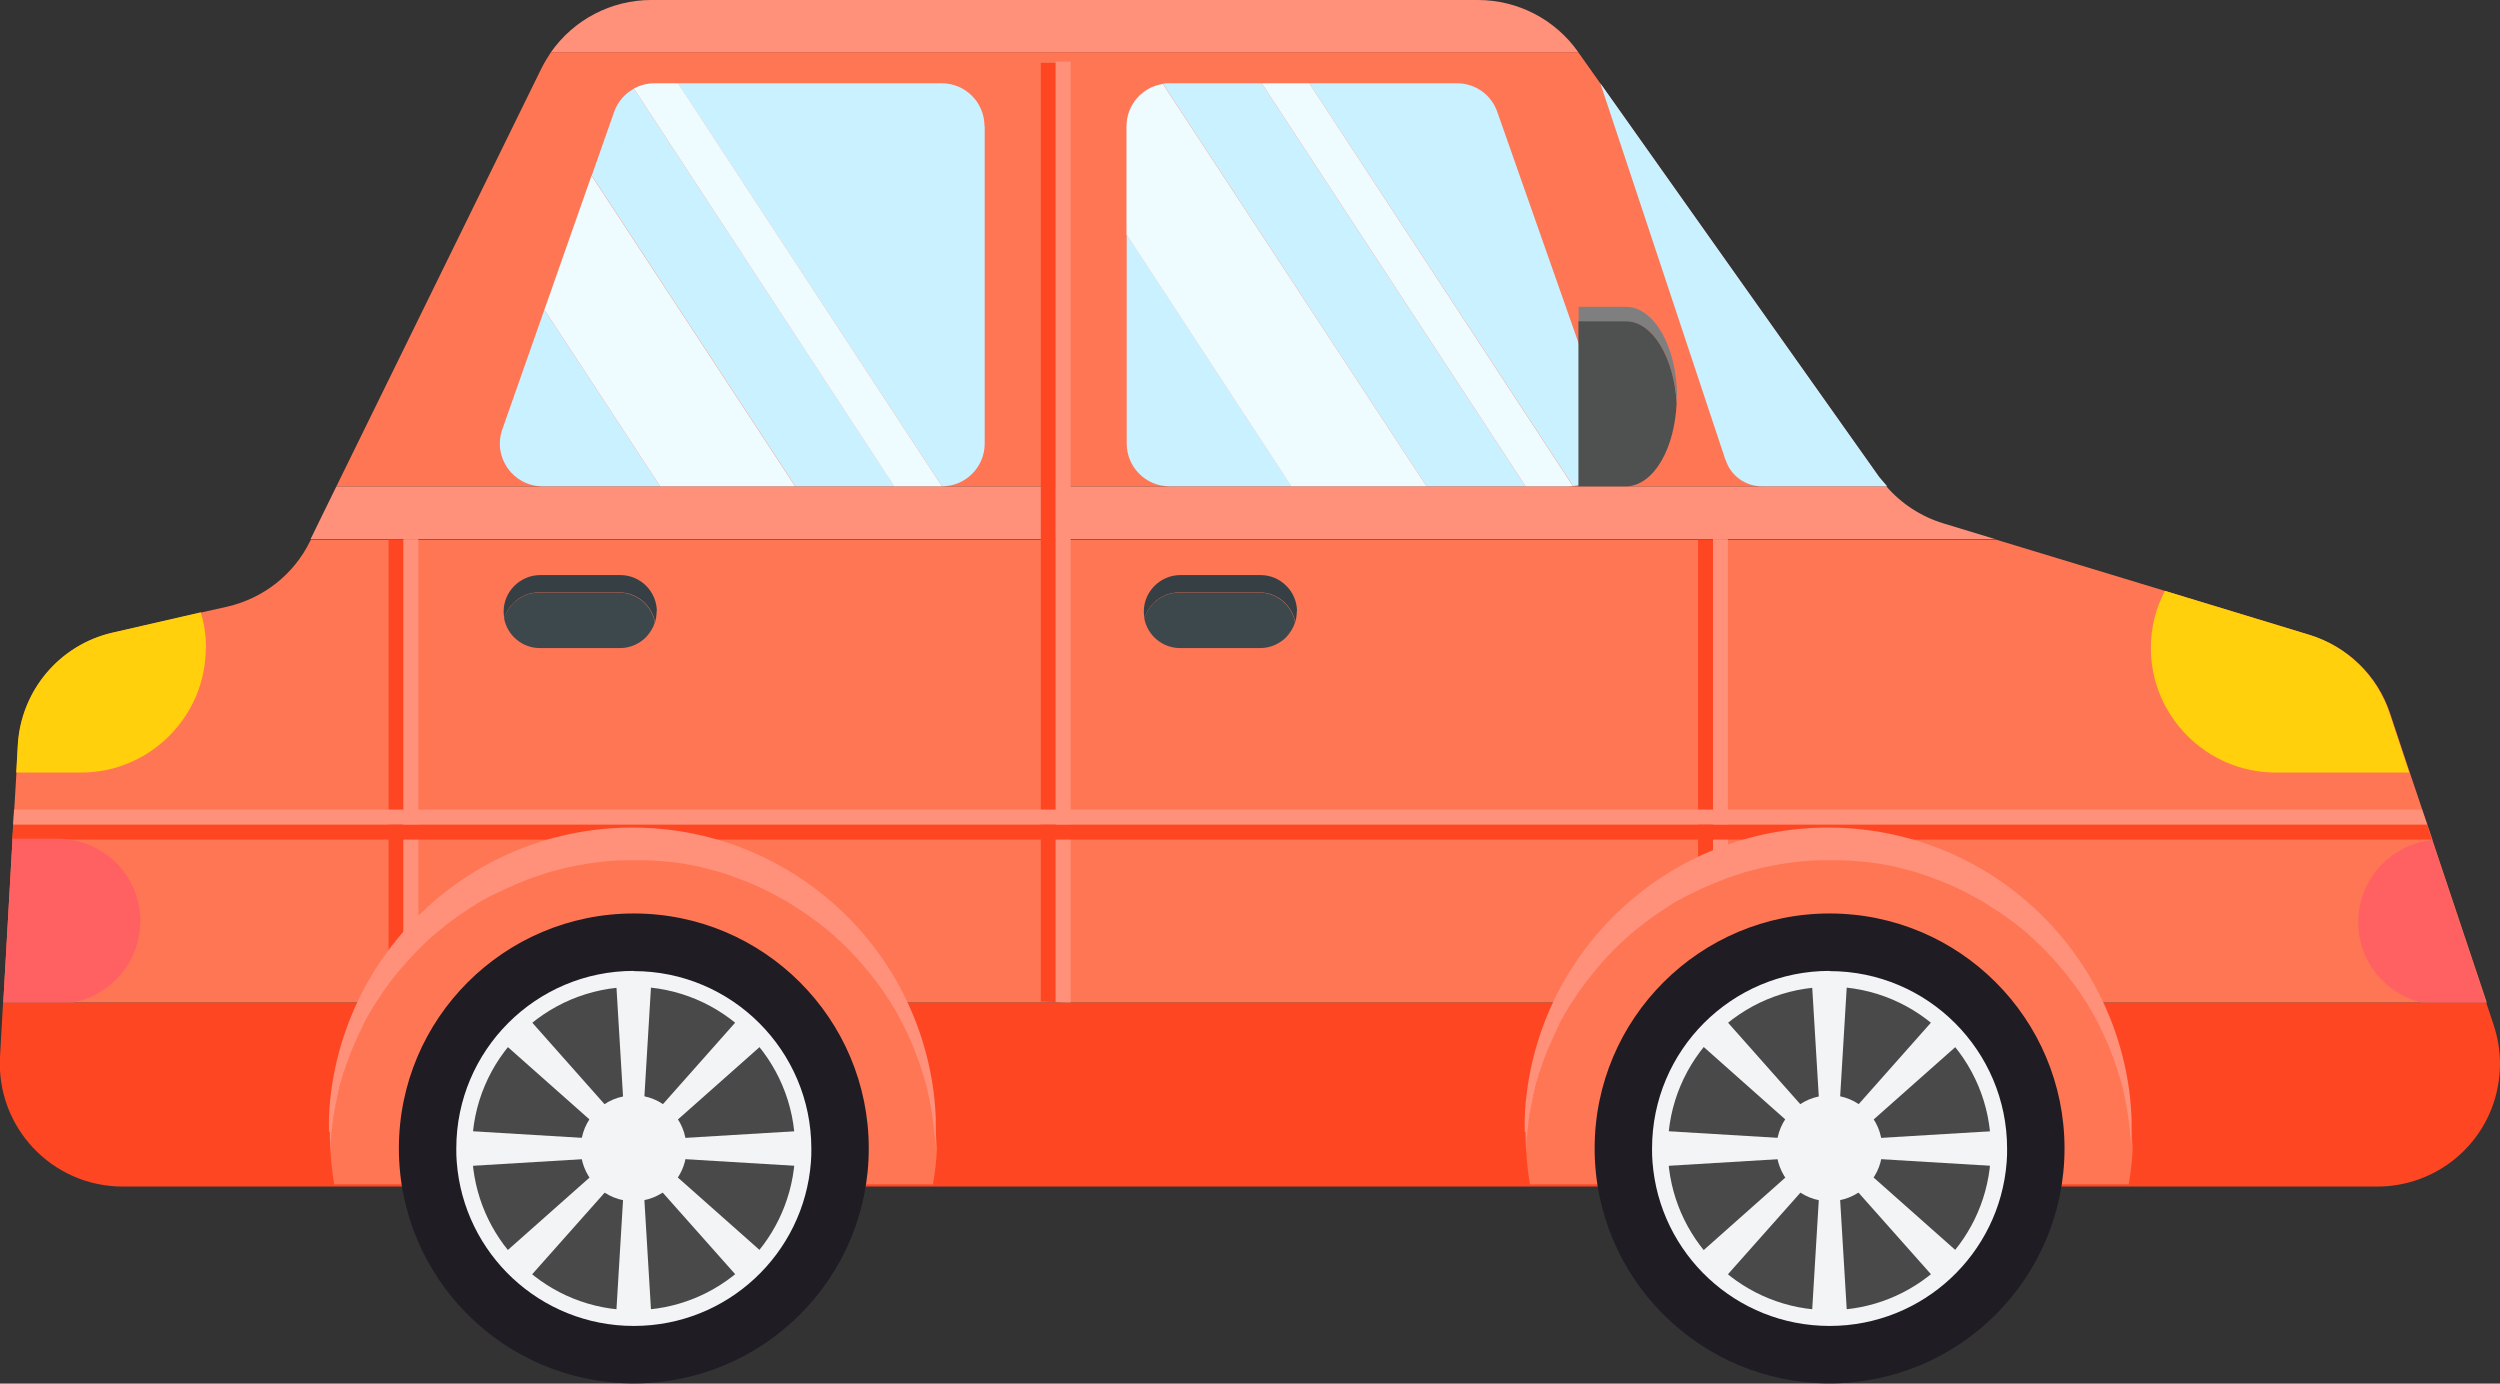 <?xml version="1.0" encoding="UTF-8"?>
<svg id="Layer_2" data-name="Layer 2" xmlns="http://www.w3.org/2000/svg" viewBox="0 0 114.07 63.13">
  <rect x="0" y="0" width="114.07" height="63.13" fill="#333333" stroke="none"/>
  <defs>
    <style>
      .cls-1 {
        fill: #caf1ff;
      }

      .cls-2 {
        fill: #f3f4f6;
      }

      .cls-3 {
        fill: #ffd00b;
      }

      .cls-4 {
        fill: #ff7654;
      }

      .cls-5 {
        fill: none;
        stroke: #ff7654;
        stroke-miterlimit: 10;
        stroke-width: 2.5px;
      }

      .cls-6 {
        fill: #3d484c;
      }

      .cls-7 {
        fill: #1f1c23;
      }

      .cls-8 {
        fill: #494949;
      }

      .cls-9 {
        fill: #ff4622;
      }

      .cls-10 {
        fill: #353f44;
      }

      .cls-11 {
        fill: #eefbff;
      }

      .cls-12 {
        fill: #ff917b;
      }

      .cls-13 {
        fill: #7f7f7f;
      }

      .cls-14 {
        fill: #ff6162;
      }

      .cls-15 {
        fill: #4f5150;
      }
    </style>
  </defs>
  <g id="_图层_1" data-name="图层 1">
    <g id="_图层_4" data-name="图层 4">
      <g>
        <path class="cls-9" d="m114.07,48.54c0,.37-.04.74-.11,1.1-.52,2.62-2.82,4.5-5.49,4.5H5.6C2.38,54.14-.17,51.44,0,48.23l.14-2.49h113.3l.34,1.03c.19.57.29,1.17.29,1.77Z"/>
        <path class="cls-12" d="m72.02,2.38H25.14c1.04-1.48,2.74-2.38,4.58-2.38h37.71c1.82,0,3.52.88,4.57,2.36v.02Z"/>
        <path class="cls-12" d="m91.05,24.6H14.17l1.18-2.41h70.72c.69.8,1.59,1.38,2.6,1.69l2.37.72Z"/>
        <path class="cls-4" d="m86.08,22.19H15.35L24.7,3.13c.13-.26.28-.51.44-.75h46.87l13.72,19.38c.11.15.22.29.34.43Z"/>
        <path class="cls-4" d="m113.44,45.74H.15l.42-7.43v-.04s.04-.64.04-.64l.04-.68.1-1.69.07-1.25c.14-2.49,1.91-4.59,4.34-5.14l4.01-.92,1.2-.27c1.65-.38,3.04-1.47,3.78-2.99l.04-.07h76.88l7.74,2.35,6.57,2c1.74.53,3.11,1.86,3.68,3.59l.9,2.71.57,1.69.23.68.23.68v.02s2.48,7.41,2.48,7.41Z"/>
        <path class="cls-1" d="m51.41,10.7l7.52,11.49h-5.57c-1.08,0-1.95-.88-1.95-1.95v-9.54Z"/>
        <path class="cls-1" d="m57.57,3.8l12.04,18.39h-4.52L53.06,3.82c.1-.02.19-.02.29-.02h4.21Z"/>
        <path class="cls-1" d="m71.78,22.18h0L59.74,3.8h6.74c.83,0,1.57.52,1.84,1.31l5.09,14.48c.42,1.2-.4,2.46-1.64,2.59Z"/>
        <path class="cls-1" d="m24.84,14.13l5.28,8.06h-5.36c-1.35,0-2.29-1.33-1.84-2.6l1.92-5.46Z"/>
        <path class="cls-1" d="m28.92,4.04l11.89,18.15h-4.52l-9.29-14.18,1.02-2.9c.16-.46.49-.84.9-1.06Z"/>
        <path class="cls-1" d="m44.93,5.76v14.48c0,1.08-.88,1.95-1.95,1.95L30.93,3.8h12.04c1.08,0,1.95.88,1.95,1.95Z"/>
        <path class="cls-1" d="m78.73,20.99l-5.71-17.19,12.72,17.96.37.43h-5.71c-.76,0-1.43-.48-1.66-1.2Z"/>
        <path class="cls-9" d="m48.17,2.87v42.85c-.23,0-.46-.02-.68-.02V2.87h.68Z"/>
        <path class="cls-12" d="m48.85,2.81v42.93c-.23,0-.45-.01-.68-.02V2.81h.68Z"/>
        <g>
          <path class="cls-9" d="m78.16,24.63v21.08c-.23,0-.46,0-.68-.01v-21.07h.68Z"/>
          <path class="cls-12" d="m78.84,24.6v21.12c-.23,0-.45,0-.68-.01v-21.11h.68Z"/>
        </g>
        <g>
          <path class="cls-9" d="m18.41,24.63v21.08c-.23,0-.46,0-.68-.01v-21.07h.68Z"/>
          <path class="cls-12" d="m19.09,24.6v21.12c-.23,0-.45,0-.68-.01v-21.11h.68Z"/>
        </g>
        <polygon class="cls-9" points="110.96 38.31 .56 38.31 .6 37.62 110.74 37.62 110.96 38.31"/>
        <polygon class="cls-12" points="110.74 37.62 .6 37.62 .64 36.94 110.51 36.94 110.74 37.62"/>
        <g>
          <path class="cls-13" d="m76.51,18.09c0,.11,0,.23,0,.34-.1-2.1-1.1-3.76-2.31-3.76h-2.17v-.67h2.17c1.27,0,2.32,1.84,2.32,4.1Z"/>
          <path class="cls-15" d="m76.5,18.43c-.05.99-.29,1.89-.67,2.56-.42.74-1,1.2-1.64,1.2h-2.17v-7.53h2.17c1.21,0,2.21,1.66,2.31,3.76Z"/>
        </g>
        <polygon class="cls-11" points="36.28 22.19 30.12 22.19 24.84 14.13 26.99 8.01 36.28 22.19"/>
        <path class="cls-11" d="m42.97,22.19h-2.17L28.92,4.04c.28-.15.6-.24.94-.24h1.08l12.04,18.39Z"/>
        <path class="cls-11" d="m65.09,22.19h-6.17l-7.52-11.49v-4.94c0-.98.72-1.79,1.66-1.93l12.03,18.36Z"/>
        <path class="cls-11" d="m71.78,22.18c-.07,0-.14.01-.21.01h-1.96L57.57,3.8h2.17l12.03,18.38Z"/>
        <line class="cls-5" x1="71.78" y1="22.18" x2="71.78" y2="22.18"/>
        <g>
          <path class="cls-10" d="m59.17,27.9c0,.17-.03.34-.07.49-.14-.77-.82-1.36-1.63-1.36h-3.67c-.46,0-.87.19-1.17.49-.19.19-.33.42-.41.68-.02-.1-.03-.2-.03-.3,0-.46.19-.87.49-1.17.3-.3.72-.49,1.17-.49h3.67c.91,0,1.66.75,1.66,1.66Z"/>
          <path class="cls-6" d="m59.09,28.4h0c-.08.26-.23.49-.41.68-.3.3-.72.49-1.17.49h-3.67c-.81,0-1.49-.59-1.63-1.36h0c.08-.26.23-.49.41-.68.3-.3.72-.49,1.17-.49h3.67c.81,0,1.49.59,1.63,1.36Z"/>
        </g>
        <g>
          <path class="cls-10" d="m29.96,27.9c0,.17-.03.34-.07.49-.14-.77-.82-1.36-1.63-1.36h-3.67c-.46,0-.87.19-1.17.49-.19.19-.33.42-.41.68-.02-.1-.03-.2-.03-.3,0-.46.19-.87.49-1.17.3-.3.72-.49,1.17-.49h3.67c.91,0,1.66.75,1.66,1.66Z"/>
          <path class="cls-6" d="m29.88,28.4h0c-.08.26-.23.49-.41.68-.3.3-.72.49-1.17.49h-3.67c-.81,0-1.49-.59-1.63-1.36h0c.08-.26.23-.49.41-.68.3-.3.72-.49,1.17-.49h3.67c.81,0,1.49.59,1.63,1.36Z"/>
        </g>
        <path class="cls-3" d="m109.94,35.25h-6.11c-3.13,0-5.69-2.56-5.69-5.68,0-.94.23-1.83.64-2.61l6.57,2c1.74.53,3.11,1.86,3.68,3.59l.9,2.71Z"/>
        <path class="cls-3" d="m9.39,29.57c0,1.56-.64,2.98-1.67,4.01-1.03,1.03-2.45,1.67-4.01,1.67H.74l.07-1.25c.14-2.49,1.91-4.59,4.34-5.14l4.01-.92c.16.52.24,1.06.24,1.63Z"/>
        <path class="cls-14" d="m113.44,45.74h-2.98c-1.64-.41-2.86-1.9-2.86-3.66,0-1.04.42-1.98,1.11-2.67.59-.59,1.38-.99,2.26-1.08l2.47,7.41Z"/>
        <path class="cls-14" d="m6.4,42.03h0c0,1.84-1.32,3.37-3.06,3.71H.15l.42-7.43v-.04h2.07c2.08,0,3.77,1.7,3.77,3.77Z"/>
        <g>
          <path class="cls-4" d="m69.63,52.41c.03.55.09,1.1.18,1.63h27.32c.09-.54.16-1.08.18-1.64-.37-7.33-6.43-13.16-13.84-13.16-7.43,0-13.49,5.83-13.85,13.17Z"/>
          <path class="cls-12" d="m69.61,51.66c0,.25,0,.5.02.75.02-.45.07-.89.13-1.32,0-.03,0-.06.01-.09.01-.08.03-.16.04-.24.04-.22.08-.44.13-.65,0-.04.02-.07.02-.11.02-.08.03-.15.05-.22.01-.06.03-.11.04-.17.02-.08.04-.17.07-.25.02-.07.04-.14.06-.21.01-.05.03-.09.04-.14.01-.04.02-.08.04-.11.02-.06.04-.12.06-.18.01-.04.03-.08.04-.12.02-.06.04-.11.06-.17.03-.09.06-.18.1-.27.03-.08.06-.17.1-.25.08-.2.17-.4.26-.6.03-.06.05-.12.08-.17.02-.05.05-.1.07-.15,0-.02.02-.04.03-.06.04-.08.08-.15.11-.23,0-.02.02-.04.03-.06.03-.07.07-.13.11-.2.02-.04.04-.07.06-.11.2-.36.42-.71.65-1.05.06-.09.12-.18.19-.26.05-.08.11-.15.17-.23.02-.03.05-.06.07-.09.04-.05.07-.09.11-.14.03-.04.06-.07.09-.11.04-.06.09-.11.14-.17.01-.01.02-.03.03-.04.06-.07.12-.14.18-.21,0,0,.01-.02.02-.03.05-.06.1-.12.15-.17.35-.39.73-.77,1.13-1.12.05-.05.11-.1.17-.14.03-.02.05-.05.08-.07.05-.05.11-.09.16-.13.02-.02.04-.03.06-.05.05-.04.1-.08.15-.12.04-.03.08-.06.12-.09.05-.04.1-.08.16-.12.08-.06.15-.11.23-.17.14-.1.29-.2.44-.3.09-.06.19-.12.28-.18.07-.04.13-.08.2-.13.02-.01.05-.03.07-.04.06-.04.13-.08.2-.11.01,0,.03-.02.04-.02.07-.04.14-.08.21-.12.03-.02.05-.03.08-.04.07-.04.13-.07.2-.1,0,0,.02-.01.03-.01.07-.04.14-.07.21-.1.03-.02.07-.03.1-.05.06-.03.13-.06.19-.09.35-.16.72-.31,1.08-.45.07-.03.14-.05.21-.07.04-.01.07-.03.11-.04.06-.02.13-.04.19-.06.03,0,.06-.02.08-.03.06-.02.12-.04.18-.06.05-.01.1-.03.15-.04.05-.02.1-.03.16-.04.03,0,.06-.02.1-.03.08-.02.15-.04.23-.06.1-.02.19-.05.29-.07.29-.07.59-.12.89-.17.07-.01.14-.02.21-.03.05,0,.09-.01.14-.02.05,0,.09-.01.14-.02.06,0,.11-.01.17-.02.06,0,.12-.01.18-.02.07,0,.14-.01.2-.02.02,0,.04,0,.06,0,.09,0,.18-.01.27-.02.03,0,.06,0,.08,0,.11,0,.21,0,.32-.01.12,0,.23,0,.35,0s.23,0,.35,0c.11,0,.22,0,.32.01.03,0,.05,0,.08,0,.09,0,.18,0,.27.02.02,0,.03,0,.05,0,.08,0,.15.01.23.02.05,0,.1,0,.15.01.07,0,.13.01.2.02.04,0,.08,0,.12.01.05,0,.11.01.16.02.06,0,.12.01.17.02.41.06.81.14,1.2.24.05.01.1.02.15.04.08.02.15.04.23.06,0,0,0,0,0,0,.1.03.2.05.29.08.02,0,.04,0,.05.02.09.03.18.06.28.09,0,0,0,0,0,0,.1.03.19.06.28.1.02,0,.03,0,.05.02.07.03.15.05.22.08.42.15.82.33,1.21.52.08.04.15.07.22.11.01,0,.02.01.03.02.06.03.12.06.17.09.05.03.11.06.16.09.03.01.05.03.08.04.05.03.1.05.15.08.06.03.12.07.17.1.01,0,.03.02.04.03.08.04.15.09.22.14.07.04.14.09.21.13.06.04.11.07.17.11.19.13.39.26.57.4.05.04.1.08.15.11.04.03.08.06.13.1.07.06.14.12.22.17.04.03.08.07.12.1.04.04.09.07.13.11.04.03.07.06.11.1.03.03.07.06.1.09.05.04.09.08.14.13.29.26.56.54.82.82.04.04.08.08.11.13.04.04.08.09.12.13.02.02.04.05.06.07.05.06.1.12.15.18.02.02.03.04.05.06.04.05.08.1.12.14.04.05.09.11.13.17.05.06.09.12.14.18.04.05.08.11.12.16.03.04.06.08.09.12.11.16.23.32.33.49.06.09.12.18.17.27s.11.18.17.28c.05.08.1.17.14.25.04.07.08.15.12.22.04.08.08.15.12.23.04.08.08.16.12.25.04.08.08.15.11.23.03.06.05.12.08.18.08.17.15.34.21.51.06.15.12.3.17.44.03.08.05.15.08.23,0,.02.01.04.02.06.03.09.06.18.08.26.03.09.06.19.09.28.03.09.05.19.08.28.03.09.05.19.07.28,0,.01,0,.02,0,.04.02.08.04.17.06.26,0,0,0,0,0,0,.03.12.05.23.07.35.01.07.03.14.04.21,0,.02,0,.05.01.07.02.09.03.18.04.27,0,.02,0,.05.01.07,0,.03,0,.06.01.09.01.08.02.15.03.23.04.32.07.65.08.98.01-.24.02-.49.02-.73,0-.15,0-.3,0-.45,0-.04,0-.08,0-.12-.01-.33-.04-.66-.07-.98-.19-1.69-.68-3.29-1.42-4.74-.15-.3-.31-.59-.48-.87-2.43-4.02-6.84-6.7-11.87-6.7-7.13,0-13.01,5.38-13.78,12.31-.04.32-.06.65-.07.98,0,.04,0,.08,0,.12,0,.15,0,.3,0,.45Z"/>
          <g>
            <circle class="cls-7" cx="83.48" cy="52.4" r="10.72"/>
            <path class="cls-2" d="m83.48,44.3c-4.47,0-8.1,3.63-8.1,8.1,0,.21,0,.41.02.62h0c.32,4.19,3.81,7.48,8.08,7.48s7.76-3.29,8.08-7.47h0c.02-.21.02-.42.02-.62,0-4.47-3.63-8.1-8.1-8.1Z"/>
            <path class="cls-8" d="m83.48,45.03c-4.07,0-7.38,3.3-7.38,7.38,0,.19,0,.38.02.56h0c.29,3.81,3.47,6.81,7.35,6.81s7.06-3,7.35-6.81h0c.01-.19.02-.38.02-.57,0-4.07-3.3-7.38-7.38-7.38Z"/>
            <path class="cls-2" d="m83.48,49.98c-1.34,0-2.42,1.08-2.42,2.42,0,.06,0,.12,0,.18h0c.1,1.25,1.14,2.23,2.41,2.23s2.32-.98,2.41-2.23h0c0-.06,0-.12,0-.19,0-1.34-1.08-2.42-2.42-2.42Z"/>
            <polygon class="cls-2" points="83.82 52.4 83.13 52.4 82.67 44.76 84.28 44.76 83.82 52.4"/>
            <polygon class="cls-2" points="83.72 52.16 83.23 52.65 77.51 47.57 78.64 46.43 83.72 52.16"/>
            <polygon class="cls-2" points="83.48 52.06 83.48 52.75 75.84 53.21 75.84 51.6 83.48 52.06"/>
            <polygon class="cls-2" points="83.23 52.16 83.72 52.65 78.64 58.37 77.51 57.24 83.23 52.16"/>
            <polygon class="cls-2" points="83.13 52.4 83.82 52.4 84.28 60.04 82.67 60.04 83.13 52.4"/>
            <polygon class="cls-2" points="83.23 52.65 83.72 52.16 89.45 57.24 88.31 58.37 83.23 52.65"/>
            <polygon class="cls-2" points="83.48 52.75 83.48 52.06 91.12 51.6 91.12 53.21 83.48 52.75"/>
            <polygon class="cls-2" points="83.72 52.65 83.23 52.16 88.31 46.43 89.45 47.57 83.72 52.65"/>
          </g>
        </g>
        <g>
          <path class="cls-4" d="m15.07,52.41c.03.55.09,1.1.18,1.63h27.32c.09-.54.16-1.08.18-1.64-.37-7.33-6.43-13.16-13.84-13.16-7.43,0-13.49,5.83-13.85,13.17Z"/>
          <path class="cls-12" d="m15.05,51.66c0,.25,0,.5.02.75.02-.45.07-.89.13-1.32,0-.03,0-.06.01-.09.01-.08.03-.16.04-.24.04-.22.08-.44.13-.65,0-.04.02-.07.02-.11.02-.08.03-.15.05-.22.01-.06.03-.11.04-.17.02-.08.04-.17.07-.25.02-.07.04-.14.06-.21.01-.05.03-.09.04-.14.01-.04.02-.08.04-.11.02-.06.04-.12.06-.18.01-.04.03-.08.04-.12.02-.06.04-.11.06-.17.03-.09.06-.18.1-.27.03-.08.06-.17.1-.25.08-.2.17-.4.26-.6.03-.06.05-.12.08-.17.02-.05.05-.1.07-.15,0-.02.02-.04.03-.06.04-.08.08-.15.11-.23,0-.02.02-.04.03-.06.03-.07.07-.13.11-.2.02-.04.04-.07.06-.11.2-.36.42-.71.65-1.05.06-.09.12-.18.19-.26.05-.08.11-.15.17-.23.02-.03.05-.06.07-.09.04-.05.07-.09.11-.14.03-.04.06-.07.09-.11.04-.06.09-.11.14-.17.01-.01.02-.03.03-.04.06-.07.12-.14.18-.21,0,0,.01-.02.02-.03.05-.06.1-.12.15-.17.35-.39.73-.77,1.13-1.12.05-.05.11-.1.17-.14.03-.02.05-.05.08-.07.05-.05.11-.09.16-.13.02-.02.04-.03.06-.05.05-.04.1-.08.15-.12.04-.03.08-.06.12-.09.05-.04.1-.08.16-.12.08-.06.15-.11.23-.17.14-.1.29-.2.44-.3.09-.06.19-.12.28-.18.07-.04.13-.08.2-.13.02-.01.05-.03.07-.04.06-.04.13-.08.2-.11.01,0,.03-.02.04-.02.07-.04.14-.08.21-.12.03-.02.05-.03.08-.04.07-.04.13-.07.2-.1,0,0,.02-.01.03-.01.07-.04.14-.07.21-.1.03-.02.07-.03.1-.05.06-.03.13-.06.19-.09.35-.16.72-.31,1.08-.45.07-.03.14-.05.21-.07.04-.01.07-.03.11-.04.06-.02.13-.04.19-.06.03,0,.06-.02.08-.03.06-.02.12-.04.18-.06.05-.01.1-.03.15-.04.05-.02.1-.03.16-.04.03,0,.06-.02.1-.03.08-.02.15-.04.23-.06.1-.02.19-.05.29-.07.29-.07.59-.12.89-.17.07-.01.14-.02.21-.03.05,0,.09-.01.14-.02.05,0,.09-.01.14-.02.06,0,.11-.01.17-.02.06,0,.12-.01.18-.02.07,0,.14-.01.2-.02.02,0,.04,0,.06,0,.09,0,.18-.01.27-.02.03,0,.06,0,.08,0,.11,0,.21,0,.32-.01.12,0,.23,0,.35,0s.23,0,.35,0c.11,0,.22,0,.32.01.03,0,.05,0,.08,0,.09,0,.18,0,.27.02.02,0,.03,0,.05,0,.08,0,.15.01.23.02.05,0,.1,0,.15.01.07,0,.13.01.2.02.04,0,.08,0,.12.01.05,0,.11.01.16.02.06,0,.12.01.17.02.41.06.81.14,1.2.24.05.01.1.02.15.04.08.02.15.04.23.06,0,0,0,0,0,0,.1.03.2.05.29.08.02,0,.04,0,.05.02.09.03.18.06.28.09,0,0,0,0,0,0,.1.03.19.06.28.1.02,0,.03,0,.05.02.07.03.15.05.22.08.42.15.82.33,1.21.52.08.04.15.07.22.11.01,0,.02.01.03.02.06.03.12.06.17.09.05.03.11.06.16.09.03.01.05.03.08.04.05.03.1.05.15.08.06.03.12.07.17.1.01,0,.03.02.04.03.08.04.15.09.22.14.07.04.14.09.21.13.06.04.11.07.17.11.19.13.39.26.57.4.05.04.1.08.15.11.04.03.08.06.13.1.07.06.14.12.22.17.04.03.08.07.12.1.04.04.09.07.13.11.04.03.07.06.11.1.03.03.07.06.1.09.05.04.09.08.14.13.29.26.56.54.82.82.04.04.08.08.11.13.04.04.08.09.12.13.02.02.04.05.06.07.05.06.1.12.15.18.02.02.03.04.05.06.04.05.08.1.12.14.04.05.09.11.13.17.05.06.09.12.14.18.04.05.08.11.12.16.03.04.06.08.09.12.11.16.23.32.33.49.06.09.12.18.17.27s.11.18.17.28c.05.08.1.17.14.25.04.07.08.15.12.22.04.08.08.15.12.23.04.08.08.16.12.25.04.08.08.15.11.23.03.06.05.12.08.18.08.17.15.34.21.51.06.15.12.3.17.44.03.08.05.15.08.23,0,.02.01.04.02.06.03.09.06.18.08.26.03.09.06.19.09.28.03.09.05.19.08.28.03.09.05.19.07.28,0,.01,0,.02,0,.04.02.08.04.17.06.26,0,0,0,0,0,0,.03.12.05.23.07.35.01.07.03.14.04.21,0,.02,0,.05.01.07.02.09.03.18.04.27,0,.02,0,.05.01.07,0,.03,0,.06.01.09.01.08.02.15.03.23.04.32.07.65.08.98.01-.24.02-.49.02-.73,0-.15,0-.3,0-.45,0-.04,0-.08,0-.12-.01-.33-.04-.66-.07-.98-.19-1.69-.68-3.29-1.42-4.74-.15-.3-.31-.59-.48-.87-2.43-4.02-6.84-6.7-11.87-6.7-7.13,0-13.01,5.38-13.78,12.31-.04.32-.06.65-.07.98,0,.04,0,.08,0,.12,0,.15,0,.3,0,.45Z"/>
          <g>
            <circle class="cls-7" cx="28.92" cy="52.4" r="10.72"/>
            <path class="cls-2" d="m28.92,44.3c-4.47,0-8.1,3.63-8.1,8.1,0,.21,0,.41.02.62h0c.32,4.19,3.81,7.48,8.08,7.48s7.76-3.29,8.08-7.47h0c.02-.21.02-.42.02-.62,0-4.47-3.63-8.1-8.1-8.1Z"/>
            <path class="cls-8" d="m28.92,45.03c-4.07,0-7.38,3.3-7.38,7.38,0,.19,0,.38.02.56h0c.29,3.81,3.47,6.81,7.35,6.81s7.06-3,7.35-6.81h0c.01-.19.02-.38.02-.57,0-4.07-3.3-7.38-7.38-7.38Z"/>
            <path class="cls-2" d="m28.92,49.98c-1.34,0-2.42,1.08-2.42,2.42,0,.06,0,.12,0,.18h0c.1,1.25,1.14,2.23,2.41,2.23s2.32-.98,2.41-2.23h0c0-.06,0-.12,0-.19,0-1.34-1.08-2.42-2.42-2.42Z"/>
            <polygon class="cls-2" points="29.26 52.4 28.57 52.4 28.11 44.76 29.72 44.76 29.26 52.4"/>
            <polygon class="cls-2" points="29.16 52.16 28.67 52.65 22.94 47.57 24.08 46.43 29.16 52.16"/>
            <polygon class="cls-2" points="28.92 52.06 28.92 52.75 21.27 53.21 21.27 51.6 28.92 52.06"/>
            <polygon class="cls-2" points="28.67 52.16 29.16 52.65 24.08 58.37 22.94 57.24 28.67 52.16"/>
            <polygon class="cls-2" points="28.57 52.4 29.26 52.4 29.72 60.04 28.11 60.04 28.57 52.4"/>
            <polygon class="cls-2" points="28.67 52.65 29.16 52.16 34.89 57.24 33.75 58.37 28.67 52.65"/>
            <polygon class="cls-2" points="28.92 52.75 28.92 52.06 36.56 51.6 36.56 53.21 28.92 52.75"/>
            <polygon class="cls-2" points="29.16 52.65 28.67 52.16 33.75 46.43 34.89 47.57 29.16 52.65"/>
          </g>
        </g>
      </g>
    </g>
  </g>
</svg>